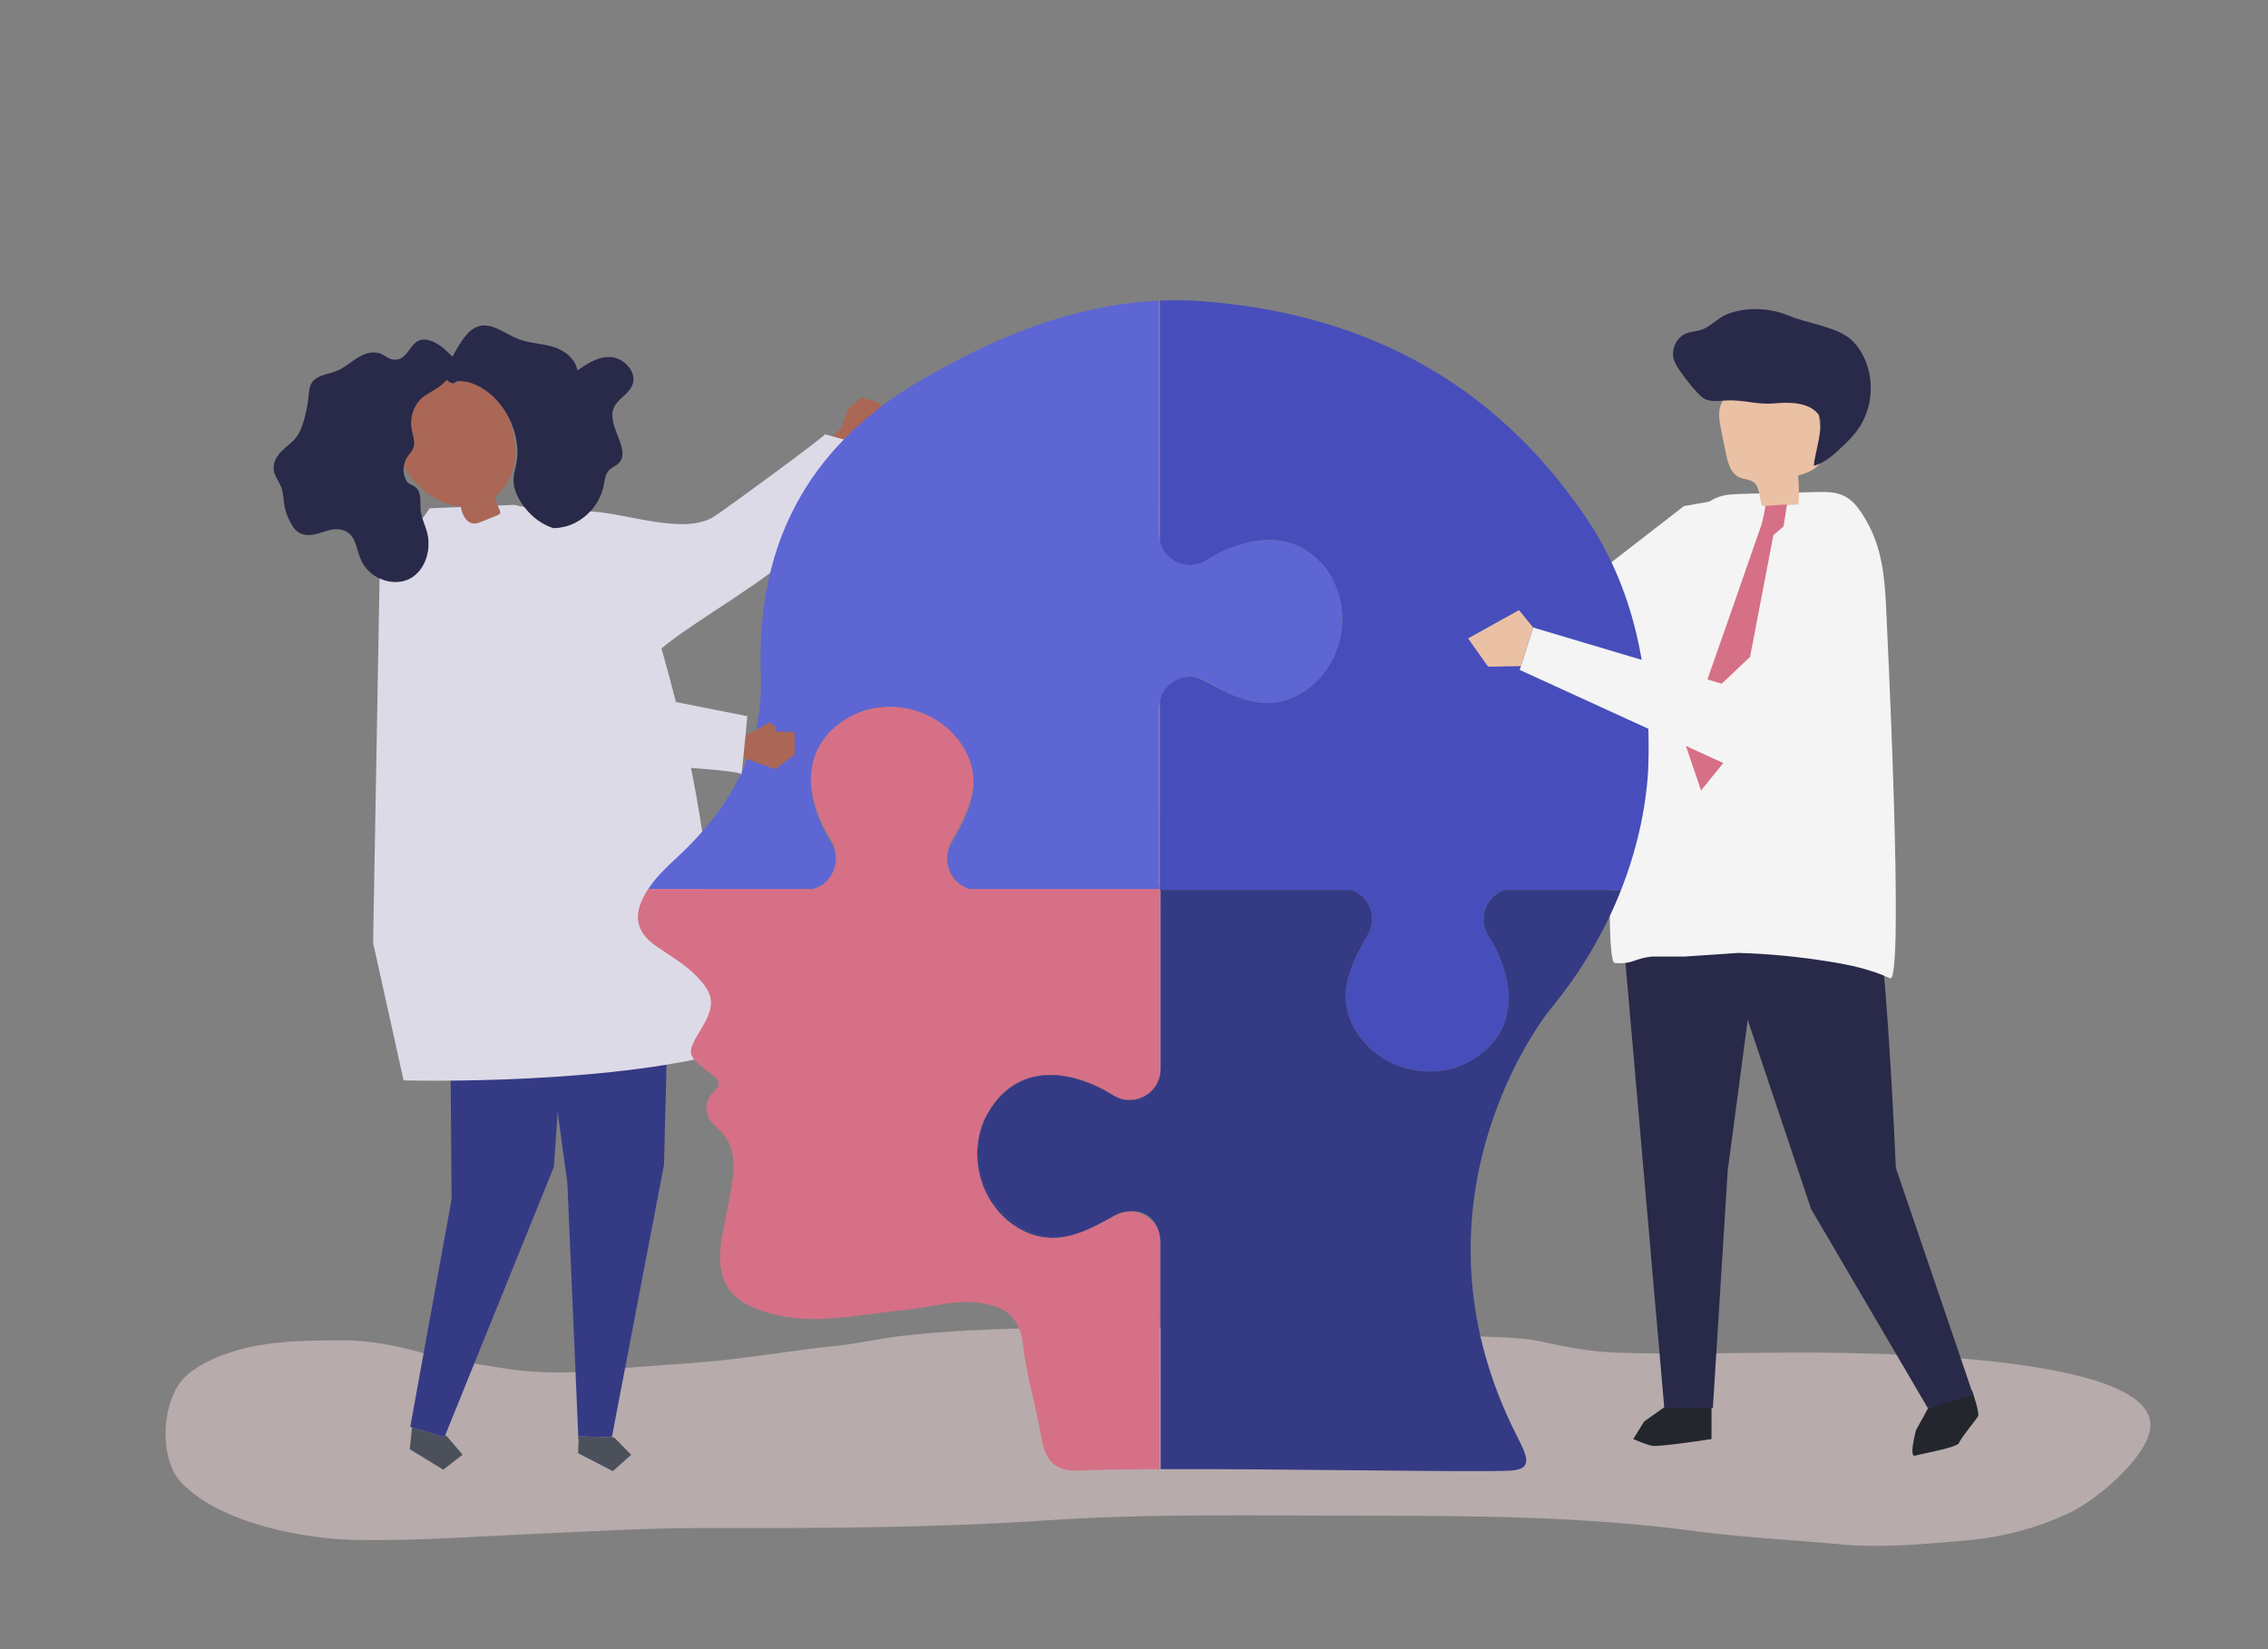 <?xml version="1.0" encoding="utf-8"?>
<!-- Generator: Adobe Illustrator 27.5.0, SVG Export Plug-In . SVG Version: 6.00 Build 0)  -->
<svg version="1.1" xmlns="http://www.w3.org/2000/svg" xmlns:xlink="http://www.w3.org/1999/xlink" x="0px" y="0px"
	 viewBox="0 0 1100 800" style="enable-background:new 0 0 1100 800;" xml:space="preserve">
<rect x="0" y="0" width="1100" height="800" fill="#808080" stroke="none"/>
<g id="Shadow">
	<g style="opacity:0.5;">
		<path style="fill:#EED5D5;" d="M521.964,644.118c-28.193,0.084-56.385,0.762-84.528,3.892c-10.611,1.18-21,3.776-31.635,4.823
			c-21.244,2.092-42.107,5.993-63.426,7.793c-17.168,1.449-34.408,2.305-51.526,4.143c-16.049,1.724-33.816,1.326-49.742-1.522
			c-11.79-2.109-23.633-3.296-35.225-6.682c-12.967-3.789-27.055-6.498-40.565-6.4c-19.266,0.139-38.028,0.155-56.466,6.845
			c-6.472,2.348-14.395,6.209-19.31,11.137c-11.251,11.282-12.774,39.432-1.54,51.133c18.921,19.693,59.305,27.42,85.827,27.785
			c29.063,0.4,57.296-1.758,86.401-3.026c27.045-1.179,54.023-2.856,81.113-2.797c55.328,0.121,110.664,0,165.893-3.696
			c51.888-3.472,103.907-2.28,155.909-2.28c53.326,0,106.291,0.419,159.233,7.506c23.067,3.088,46.568,4.169,69.75,6.332
			c20.762,1.938,40.714-0.038,61.394-1.829c17.365-1.504,34.616-5.964,50.391-13.503c12.487-5.968,34.749-24.507,38.579-38.752
			c10.736-39.935-151.3-38.975-176.179-38.885c-27.831,0.101-55.884,1.016-83.693-0.045c-11.698-0.446-23.224-2.733-34.641-5.238
			c-11.372-2.495-22.83-1.861-34.362-2.91c-48.092-4.374-96.291-3.734-144.536-3.734
			C553.379,644.209,537.671,644.071,521.964,644.118z"/>
	</g>
</g>
<g id="Object">
	<g>
		<g>
			<g id="XMLID_30_">
				<path style="fill:#AA6755;" d="M411.398,198.232l6.503-5.502l8.424,2.688l4.833,7.035l-2.206,6.006l-6.84,3.965l2.597,0.693
					l-0.475,2.117l-10.743,4.894c-2.583-2.691-11.292-4.759-12.676-6.201l7.186-6.174L411.398,198.232z"/>
			</g>
			<g id="XMLID_29_">
				<polygon style="fill:#4B505B;" points="199.849,692.436 199.597,694.89 198.762,703.034 214.987,712.933 224.353,705.666 
					216.658,696.644 215.942,696.208 215.563,697.145 				"/>
			</g>
			<path style="fill:#353A85;" d="M280.405,510.979c-18.387,1.209-48.45,7.728-61.857,7.906l0.477,62.871l-20.051,110.418
				l0.876,0.262l15.714,4.709l0.379-0.937l52.692-130.179l1.84-26.542L280.405,510.979z"/>
			<g id="XMLID_28_">
				<path style="fill:#353A85;" d="M271.418,525.867l-0.944,13.62l4.71,34.512l5.368,124.558l0.091,0.003l0.067-1.801l16.035,0.488
					l25.303-132.24l1.364-54.028c-17.385,2.774-35.612,4.605-52.821,5.805L271.418,525.867z"/>
			</g>
			<polygon style="fill:#4B505B;" points="297.851,697.28 296.745,697.247 280.711,696.758 280.643,698.559 280.405,704.94 
				297.24,713.645 306.116,705.724 			"/>
			<g>
				<path style="fill:#AA6755;" d="M241.446,245.228c-0.535-1.354-1.071-2.707-1.606-4.061c0.04-0.03,0.082-0.058,0.123-0.089
					c7.106-5.389,10.353-14.774,9.965-23.646c-0.253-5.788-1.87-11.389-4.19-16.722c-1.775-3.051-3.952-5.851-6.48-8.246
					c-4.574-4.335-10.766-7.78-16.814-7.569c-2.459,0.086-1.435,2.002-4.408,0.488c-0.401-0.204-0.873-0.624-1.348-1.147
					c-0.435,0.477-0.736,0.814-0.819,0.9c-2.855,2.97-6.009,4.388-9.434,6.542c-5.199,3.268-7.995,10.214-6.749,16.763
					c0.516,2.71,1.655,5.499,1.002,8.096c-0.571,2.267-2.384,3.831-3.538,5.799c-0.673,1.149-1.096,2.459-1.289,3.822
					c5.69,10.338,16.489,18.654,27.599,19.675c0.009,0.041,0.019,0.081,0.028,0.122c0.149,0.658,0.301,1.314,0.484,1.954
					c0.814,2.848,2.752,5.857,5.72,6.07c1.356,0.097,2.673-0.422,3.934-0.932c2.544-1.028,5.089-2.057,7.633-3.085
					c0.521-0.211,1.096-0.475,1.292-0.999c0.171-0.461-0.01-0.969-0.191-1.425C242.055,246.769,241.751,245.999,241.446,245.228z"/>
			</g>
			<g>
				<path style="fill:#292949;" d="M296.227,173.19c-6.016-0.362-11.334,3.16-16.225,6.556c-0.871-5.918-6.563-9.996-12.026-11.593
					c-5.463-1.598-11.213-1.587-16.554-3.677c-6.42-2.512-12.761-8.063-19.137-6.255c-5.739,1.627-9.321,8.606-12.889,14.801
					c-0.094-0.099-0.188-0.2-0.282-0.298c-2.747-2.855-5.741-5.594-9.282-7.057c-11.447-4.731-10.133,9.557-18.93,8.8
					c-2.122-0.183-3.919-1.863-5.921-2.745c-3.783-1.666-7.995-0.347-11.38,1.712c-3.385,2.058-6.37,4.842-10.012,6.38
					c-3.234,1.365-6.892,1.703-9.907,3.513c-4.529,2.718-3.601,7.635-4.406,12.116c-0.891,4.961-2.255,11.643-4.937,15.761
					c-1.933,2.967-4.924,4.905-7.432,7.327c-2.508,2.422-4.666,5.797-4.13,9.504c0.508,3.512,3.293,6.364,4.093,9.833
					c1.097,5.186,0.532,7.988,2.844,13.133c1.193,2.655,2.508,5.46,4.835,7.074c3.067,2.127,6.974,1.569,10.338,0.55
					c3.363-1.019,6.793-2.43,10.328-1.737c7.666,1.503,7.245,9.078,9.999,15.023c1.835,3.961,5.11,6.968,8.881,8.725
					c4.842,2.255,10.504,2.448,14.989-0.054c6.765-3.773,9.833-12.549,8.466-20.639c-0.498-2.942-1.746-5.638-2.64-8.448
					c-0.338-1.06-0.628-2.134-0.804-3.246c-0.619-3.916,0.908-9.649-3.074-12.302c-0.97-0.646-2.139-0.901-3.034-1.665
					c-0.724-0.617-1.196-1.51-1.536-2.419c-0.685-1.828-0.869-3.817-0.601-5.702c0.193-1.363,0.616-2.673,1.289-3.822
					c1.154-1.967,2.967-3.532,3.538-5.799c0.654-2.597-0.486-5.387-1.002-8.096c-1.246-6.549,1.55-13.496,6.749-16.763
					c3.425-2.154,6.579-3.572,9.434-6.542c0.083-0.086,0.384-0.423,0.819-0.9c0.475,0.523,0.947,0.943,1.348,1.147
					c2.973,1.514,1.949-0.402,4.408-0.488c6.048-0.211,12.239,3.234,16.814,7.569c2.528,2.395,4.705,5.195,6.48,8.246
					c3.162,5.435,5.034,11.673,5.23,17.897c0.28,8.891-4.33,12.811-0.096,21.771c0.94,1.99,2.099,3.876,3.427,5.623
					c3.633,4.78,8.567,8.492,14.03,10.224c0.621,0.002,1.239-0.027,1.853-0.076c3.083-0.246,6.063-1.122,8.802-2.509
					c2.732-1.384,5.225-3.272,7.335-5.556c3.167-3.426,5.478-7.732,6.461-12.521c0.535-2.607,0.792-5.495,2.505-7.38
					c1.379-1.518,3.484-2.105,4.895-3.589c5.871-6.171-5.335-17.371-2.813-25.85c1.595-5.36,8.189-7.452,9.622-12.873
					C308.592,179.817,302.244,173.552,296.227,173.19z"/>
			</g>
			<g>
				<g>
					<path style="fill:#DDDAE8;" d="M422.506,216.791c-1.966-0.357-22.41-6.155-22.414-6.156
						c1.198,0.189-49.298,37.257-54.08,40.142c-14.681,8.857-42.45-1.952-59.691-2.692c-2.111,2.283-4.603,4.172-7.335,5.556
						c-2.739,1.387-5.719,2.263-8.802,2.509c-0.614,0.049-1.232,0.078-1.853,0.076c-5.463-1.732-10.397-5.444-14.03-10.224
						c-2.106-0.491-3.787-0.848-4.919-1.094l-7.934,0.321c0.304,0.77,0.609,1.54,0.914,2.311c0.18,0.456,0.362,0.964,0.191,1.425
						c-0.196,0.524-0.771,0.788-1.292,0.999c-2.544,1.028-5.089,2.057-7.633,3.085c-1.261,0.51-2.578,1.029-3.934,0.932
						c-2.968-0.213-4.906-3.222-5.72-6.07c-0.183-0.641-0.335-1.296-0.484-1.954l-15.059,0.61l-3.519,4.927
						c0.894,2.81,2.143,5.506,2.64,8.448c1.368,8.091-1.701,16.867-8.466,20.639c-4.485,2.501-10.147,2.309-14.989,0.054
						l-3.129,176.735l14.779,66.722c0,0,10.627,0.291,27.059,0.073c12.68-0.168,28.818-0.641,46.209-1.784
						c1.001-0.065,2.005-0.134,3.014-0.204c16.276-1.134,33.515-2.866,49.957-5.49c6.338-1.011,12.559-2.153,18.558-3.447
						c0,0,15.429-41.928-6.739-147.134c-3.483-16.53-8.301-35.105-12.979-51.556c14.779-12.68,54.379-34.597,67.314-49.153
						c14.169-15.945,34.498-48.582,34.945-48.501C423.081,216.895,422.868,216.857,422.506,216.791z"/>
				</g>
			</g>
		</g>
		<g>
			<polygon style="fill:#F4F4F4;" points="850.353,239.578 816.727,245.503 757.101,291.685 677.489,270.901 668.267,290.032 
				742.283,325.651 774.531,333.785 816.43,320.112 			"/>
			<polygon style="fill:#EAC1A4;" points="675.325,283.421 662.87,289.653 653.973,288.647 653.917,285.611 659.137,283.529 
				642.246,279.865 640.695,271.715 660.937,266.906 679.28,272.248 			"/>
			<g>
				<path style="fill:#23262D;" d="M813.09,678.455l-15.701,11.122l-5.234,8.505c0,0,5.888,2.617,9.159,3.271
					c3.271,0.654,28.786-3.271,28.786-3.271v-15.047L813.09,678.455z"/>
				<path style="fill:#23262D;" d="M935.094,683.192l-5.795,10.54c0,0-3.626,13.316-0.484,12.404
					c3.141-0.913,20.652-3.956,21.36-6.206c0.709-2.25,8.308-11.27,9.199-12.891c0.892-1.622-2.89-12.47-2.89-12.47L935.094,683.192
					z"/>
				<path style="fill:#292949;" d="M827.706,435.141l50.697,151.347l56.691,96.704l21.989-6.388l-37.586-110.294
					c0,0-4.539-110.795-11.963-143.384L827.706,435.141z"/>
				<polygon style="fill:#292949;" points="787.575,457.981 807.202,683.034 830.754,683.034 837.951,567.891 851.471,465.949 
					800.006,405.643 				"/>
				<path style="fill:#F4F4F4;" d="M786.82,313.974c2.437-11.599,3.398-24.085,9.143-34.899
					c5.745-10.815,16.596-19.008,24.974-28.203c3.549-3.896,7.337-7.951,12.613-9.807c3.616-1.273,7.605-1.387,11.5-1.486
					c11.814-0.298,23.628-0.595,35.442-0.893c4.307-0.108,8.786-0.188,12.713,1.368c5.884,2.332,9.209,7.752,12.117,12.808
					c7.426,12.912,8.795,27.235,9.459,41.83c-0.022,0.137,9.217,183.312,1.889,179.873c-9.126-4.283-19.565-6.559-29.804-8.152
					c-14.437-2.314-29.175-3.784-43.889-4.146l-25.899,1.747h-15.63c-9.38,0.91-8.61,3.73-18.251,3.144
					C777.03,466.782,784.027,327.269,786.82,313.974z"/>
				<g>
					<path style="fill:#EAC1A4;" d="M854.684,245.503c5.863-0.255,11.726-0.509,17.59-0.764c0.316-4.67,0.258-9.365-0.173-14.025
						c4.955-1.439,10.713-3.691,11.842-8.725c0.356-1.586,0.17-3.237-0.018-4.851c-0.776-6.674-1.551-13.347-2.327-20.021
						c-0.268-2.308-0.558-4.685-1.693-6.713c-1.991-3.558-6.142-5.297-10.115-6.216c-10.138-2.345-21.415-0.746-29.724,5.518
						c-2.211,1.667-4.24,3.706-5.316,6.258c-1.659,3.935-0.83,8.422,0.024,12.605c0.788,3.861,1.576,7.723,2.365,11.585
						c0.907,4.441,2.29,9.51,6.417,11.385c2.191,0.996,4.849,0.888,6.805,2.29C853.811,236.302,853.034,241.592,854.684,245.503z"/>
					<path style="fill:#292949;" d="M822.198,160.689c1.302-0.232,2.63-0.507,3.975-1.092c4.247-1.849,7.224-5.556,11.734-7.291
						c9.123-3.51,20.565-3,29.526,0.769c8.576,3.607,20.28,4.995,27.955,9.841c3.205,2.024,5.685,5.046,7.565,8.337
						c6.516,11.402,5.713,26.581-1.969,37.232c-1.723,2.39-3.747,4.549-5.861,6.601c-4.376,4.247-9.62,9.503-15.39,10.846
						c0.147-5.087,5.662-20.847,1.992-25.227c-4.867-5.807-14.418-5.659-21.263-5.018c-8.156,0.764-14.87-1.855-23.004-1.448
						c-4.143,0.207-8.828,1.04-12.005-1.628c-3.672-3.084-11.436-12.879-13.277-17.178c-1.612-3.764-0.537-8.399,2.265-11.384
						C816.862,161.474,819.473,161.175,822.198,160.689z"/>
				</g>
			</g>
			<g>
				<path style="fill:#D67086;" d="M839.913,365.053l-14.885,18.408l-7.5-22.027c0-1.817,0.343-3.613,1.037-5.292
					c3.105-7.514,35.773-101.62,35.773-101.62s1.317-4.871,1.93-9.163l10.468-0.654l-1.722,10.691l-4.905,4.21L839.913,365.053z"/>
			</g>
		</g>
		<path style="fill:#D9A3A3;" d="M562.498,467.208l-0.006,54.845c0.255-1.1,0.422-2.244,0.422-3.45v-86.882h-0.412L562.498,467.208z
			"/>
		<path style="fill:#D9A3A3;" d="M562.522,393.458l-0.006-53.728c-0.262,1.114-0.429,2.274-0.429,3.495v85.992h0.412v-35.758
			H562.522z"/>
		<path style="fill:#D9A3A3;" d="M602.194,338.769c-5.95-2.026-11.795-5.207-17.675-8.562c-1.91-1.09-3.908-1.701-5.892-1.908
			c1.906,0.337,3.863,1.006,5.813,2.064C590.528,333.668,596.332,336.821,602.194,338.769z"/>
		<path style="fill:#D9A3A3;" d="M562.509,262.599l-0.006-54.844L562.5,145.83c-0.137,0.006-0.275,0.004-0.412,0.011v113.308
			C562.088,260.355,562.254,261.499,562.509,262.599z"/>
		<path style="fill:#D67086;" d="M546.378,587.753c-1.906,0.336-3.865,1.006-5.815,2.065c-6.089,3.305-11.893,6.457-17.754,8.406
			c-8.828,3.006-17.887,3.468-27.639-1.833c-19.856-10.794-27.209-37.51-15.755-56.973c14.125-24.002,39.804-21.043,60.571-8.092
			c8.963,5.59,20.275,0.363,22.506-9.271l0.006-54.845l0.003-35.487h-0.002v-2.506h-0.412v2.021h-91.562
			c-7.028-1.866-11.588-8.63-11.032-15.662c-0.017-2.505,0.593-5.079,1.981-7.51c5.353-9.379,10.259-18.667,10.74-28.435
			c0.052-5.048-1.107-10.23-4.036-15.626c-10.782-19.862-37.495-27.23-56.963-15.788c-12.338,7.251-17.546,17.559-17.951,28.684
			c-0.047,10.172,3.82,20.953,9.873,30.662c1.878,3.011,2.532,6.291,2.213,9.402c-0.135,6.552-4.628,12.617-11.324,14.273h-55.215
			h-24.403c-0.264,0.402-0.539,0.793-0.792,1.207c-6.872,11.229-5.455,19.578,4.797,26.645c6.57,4.528,13.502,8.417,19.254,14.289
			c8.781,8.965,9.349,14.254,2.646,25.342c-7.545,12.481-7.505,12.991,4.089,21.858c3.112,2.38,6.406,4.17,2.035,8.674
			c-6.431,6.626-4.131,13.093,1.408,17.922c7.774,6.778,8.943,15.473,7.483,25.194c-1.274,8.482-3.152,16.857-4.739,25.284
			c-4.281,22.736,1.681,33.29,22.225,39.264c21.441,6.235,42.78,0.834,64.163-1.229c14.332-1.383,28.443-6.369,43.107-2.741
			c9.519,2.355,14.776,8.177,15.999,18.837c1.783,15.547,6.41,30.406,9.055,45.703c2.157,12.477,7.59,16.373,18.826,15.869
			c9.416-0.422,22.884-0.621,38.513-0.681l0.009-113.494C560.747,591.802,553.675,586.992,546.378,587.753z"/>
		<path style="fill:#474EBB;" d="M562.509,262.599c2.231,9.634,13.543,14.861,22.507,9.271c20.768-12.951,46.446-15.91,60.571,8.093
			c11.453,19.462,4.101,46.179-15.755,56.972c-9.752,5.301-18.811,4.84-27.639,1.834c-5.862-1.948-11.666-5.101-17.754-8.406
			c-1.95-1.058-3.907-1.728-5.813-2.064c-7.299-0.762-14.374,4.05-16.11,11.43l0.006,53.728h-0.023v35.758h0.003v1.29l-0.001,1.215
			h0.412h92.681c8.348,3.012,12.699,13.119,7.896,21.525c-8.343,14.602-15.619,28.98-6.755,45.309
			c10.782,19.863,37.495,27.23,56.963,15.788c24.01-14.111,21.067-39.792,8.128-60.567c-5.278-8.475-0.888-19.04,7.743-22.056
			h56.662c7.534-19.103,11.929-38.631,13.132-57.592c1.929-49.139-7.615-89.768-30.095-122.99
			c-46.119-68.156-110.685-99.202-185.742-104.971c-7.049-0.542-14.06-0.637-21.028-0.338l0.003,61.924L562.509,262.599z"/>
		<polygon style="fill:#474EBB;" points="562.502,429.216 562.499,429.216 562.499,431.721 562.501,431.721 562.502,430.506 		"/>
		<path style="fill:#353A85;" d="M732.377,713.398c13.417-0.728,6.906-9.102,0.72-22.105
			c-50.189-105.497,9.593-190.534,19.381-202.433c14.671-17.835,25.914-37.257,33.755-57.139h-56.662
			c-8.632,3.015-13.021,13.58-7.743,22.056c12.939,20.775,15.883,46.456-8.128,60.567c-19.469,11.442-46.181,4.075-56.963-15.788
			c-8.865-16.329-1.589-30.708,6.755-45.309c4.804-8.406,0.452-18.513-7.896-21.525h-92.681v86.882c0,1.206-0.167,2.35-0.422,3.45
			v0.37c-2.347,9.494-13.557,14.601-22.455,9.058c-20.774-12.941-46.454-15.887-60.567,8.122
			c-11.444,19.468-2.977,45.729,16.884,56.513c9.602,5.214,18.086,4.888,26.453,2.107c5.949-2.026,11.794-5.207,17.675-8.562
			c1.911-1.09,3.91-1.701,5.895-1.908c7.633-1.348,14.393,2.881,16.107,11.17v0.258c0.262,1.115,0.429,2.275,0.429,3.497v109.995
			C623.394,712.452,715.891,714.293,732.377,713.398z"/>
		<path style="fill:#353A85;" d="M539.986,531.324c-20.768-12.951-46.447-15.91-60.571,8.092
			c-11.454,19.463-4.101,46.179,15.755,56.973c9.751,5.301,18.811,4.84,27.639,1.833c-8.367,2.781-16.852,3.107-26.453-2.107
			c-19.861-10.784-28.328-37.046-16.884-56.513c14.113-24.009,39.793-21.063,60.567-8.122c8.897,5.543,20.107,0.436,22.455-9.058
			v-0.37C560.261,531.687,548.95,536.914,539.986,531.324z"/>
		<path style="fill:#5D66D3;" d="M645.587,279.963c-14.125-24.003-39.804-21.044-60.571-8.093
			c-8.963,5.59-20.276,0.363-22.507-9.271c-0.255-1.1-0.422-2.244-0.422-3.45V145.841c-30.943,1.396-61.046,10.718-89.934,24.881
			c-7.768,3.809-15.407,7.971-22.976,12.256c-53.119,30.082-82.67,76.268-80.164,143.939c1.406,37.979-15.503,65.622-40.483,88.854
			c-4.517,4.201-9.005,8.379-12.704,13.419c-0.488,0.665-0.959,1.348-1.418,2.046h24.403h55.215
			c6.696-1.655,11.189-7.721,11.324-14.273c0.056-2.738-0.63-5.559-2.264-8.181c-6.291-10.1-10.205-21.357-9.823-31.883
			c0.405-11.125,5.613-21.433,17.951-28.684c19.469-11.442,46.181-4.075,56.963,15.788c2.929,5.396,4.088,10.578,4.036,15.626
			c-0.105,10.229-5.205,19.907-10.791,29.683c-1.16,2.029-1.764,4.157-1.93,6.262c-0.556,7.031,4.004,13.796,11.032,15.662h91.561
			v-2.021v-85.992c0-1.221,0.167-2.381,0.429-3.495c1.736-7.381,8.811-12.193,16.11-11.43c1.984,0.207,3.982,0.818,5.892,1.908
			c5.88,3.355,11.725,6.536,17.675,8.562c8.828,3.006,17.886,3.468,27.639-1.834C649.688,326.142,657.04,299.426,645.587,279.963z"
			/>
		<g>
			<polygon style="fill:#F4F4F4;" points="896.664,273.466 835.034,331.66 743.608,304.405 737.066,324.971 837.549,370.942 
				863.991,370.942 912.188,322.204 			"/>
			<polygon style="fill:#EAC1A4;" points="737.656,323.117 721.742,323.409 712.025,309.695 736.727,295.962 743.608,304.405 			"/>
		</g>
		<g>
			<polygon style="fill:#AA6755;" points="359.887,357.926 359.588,367.2 375.959,373.159 385.394,366.011 385.4,355.214 
				376.291,354.706 376.005,352.331 373.023,350.413 			"/>
			<path style="fill:#DDDAE8;" d="M311.959,337.429l50.511,9.989c0,0-2.91,30.808-2.882,28.247
				c0.028-2.561-66.328-5.568-66.328-5.568L311.959,337.429z"/>
		</g>
	</g>
</g>
</svg>
